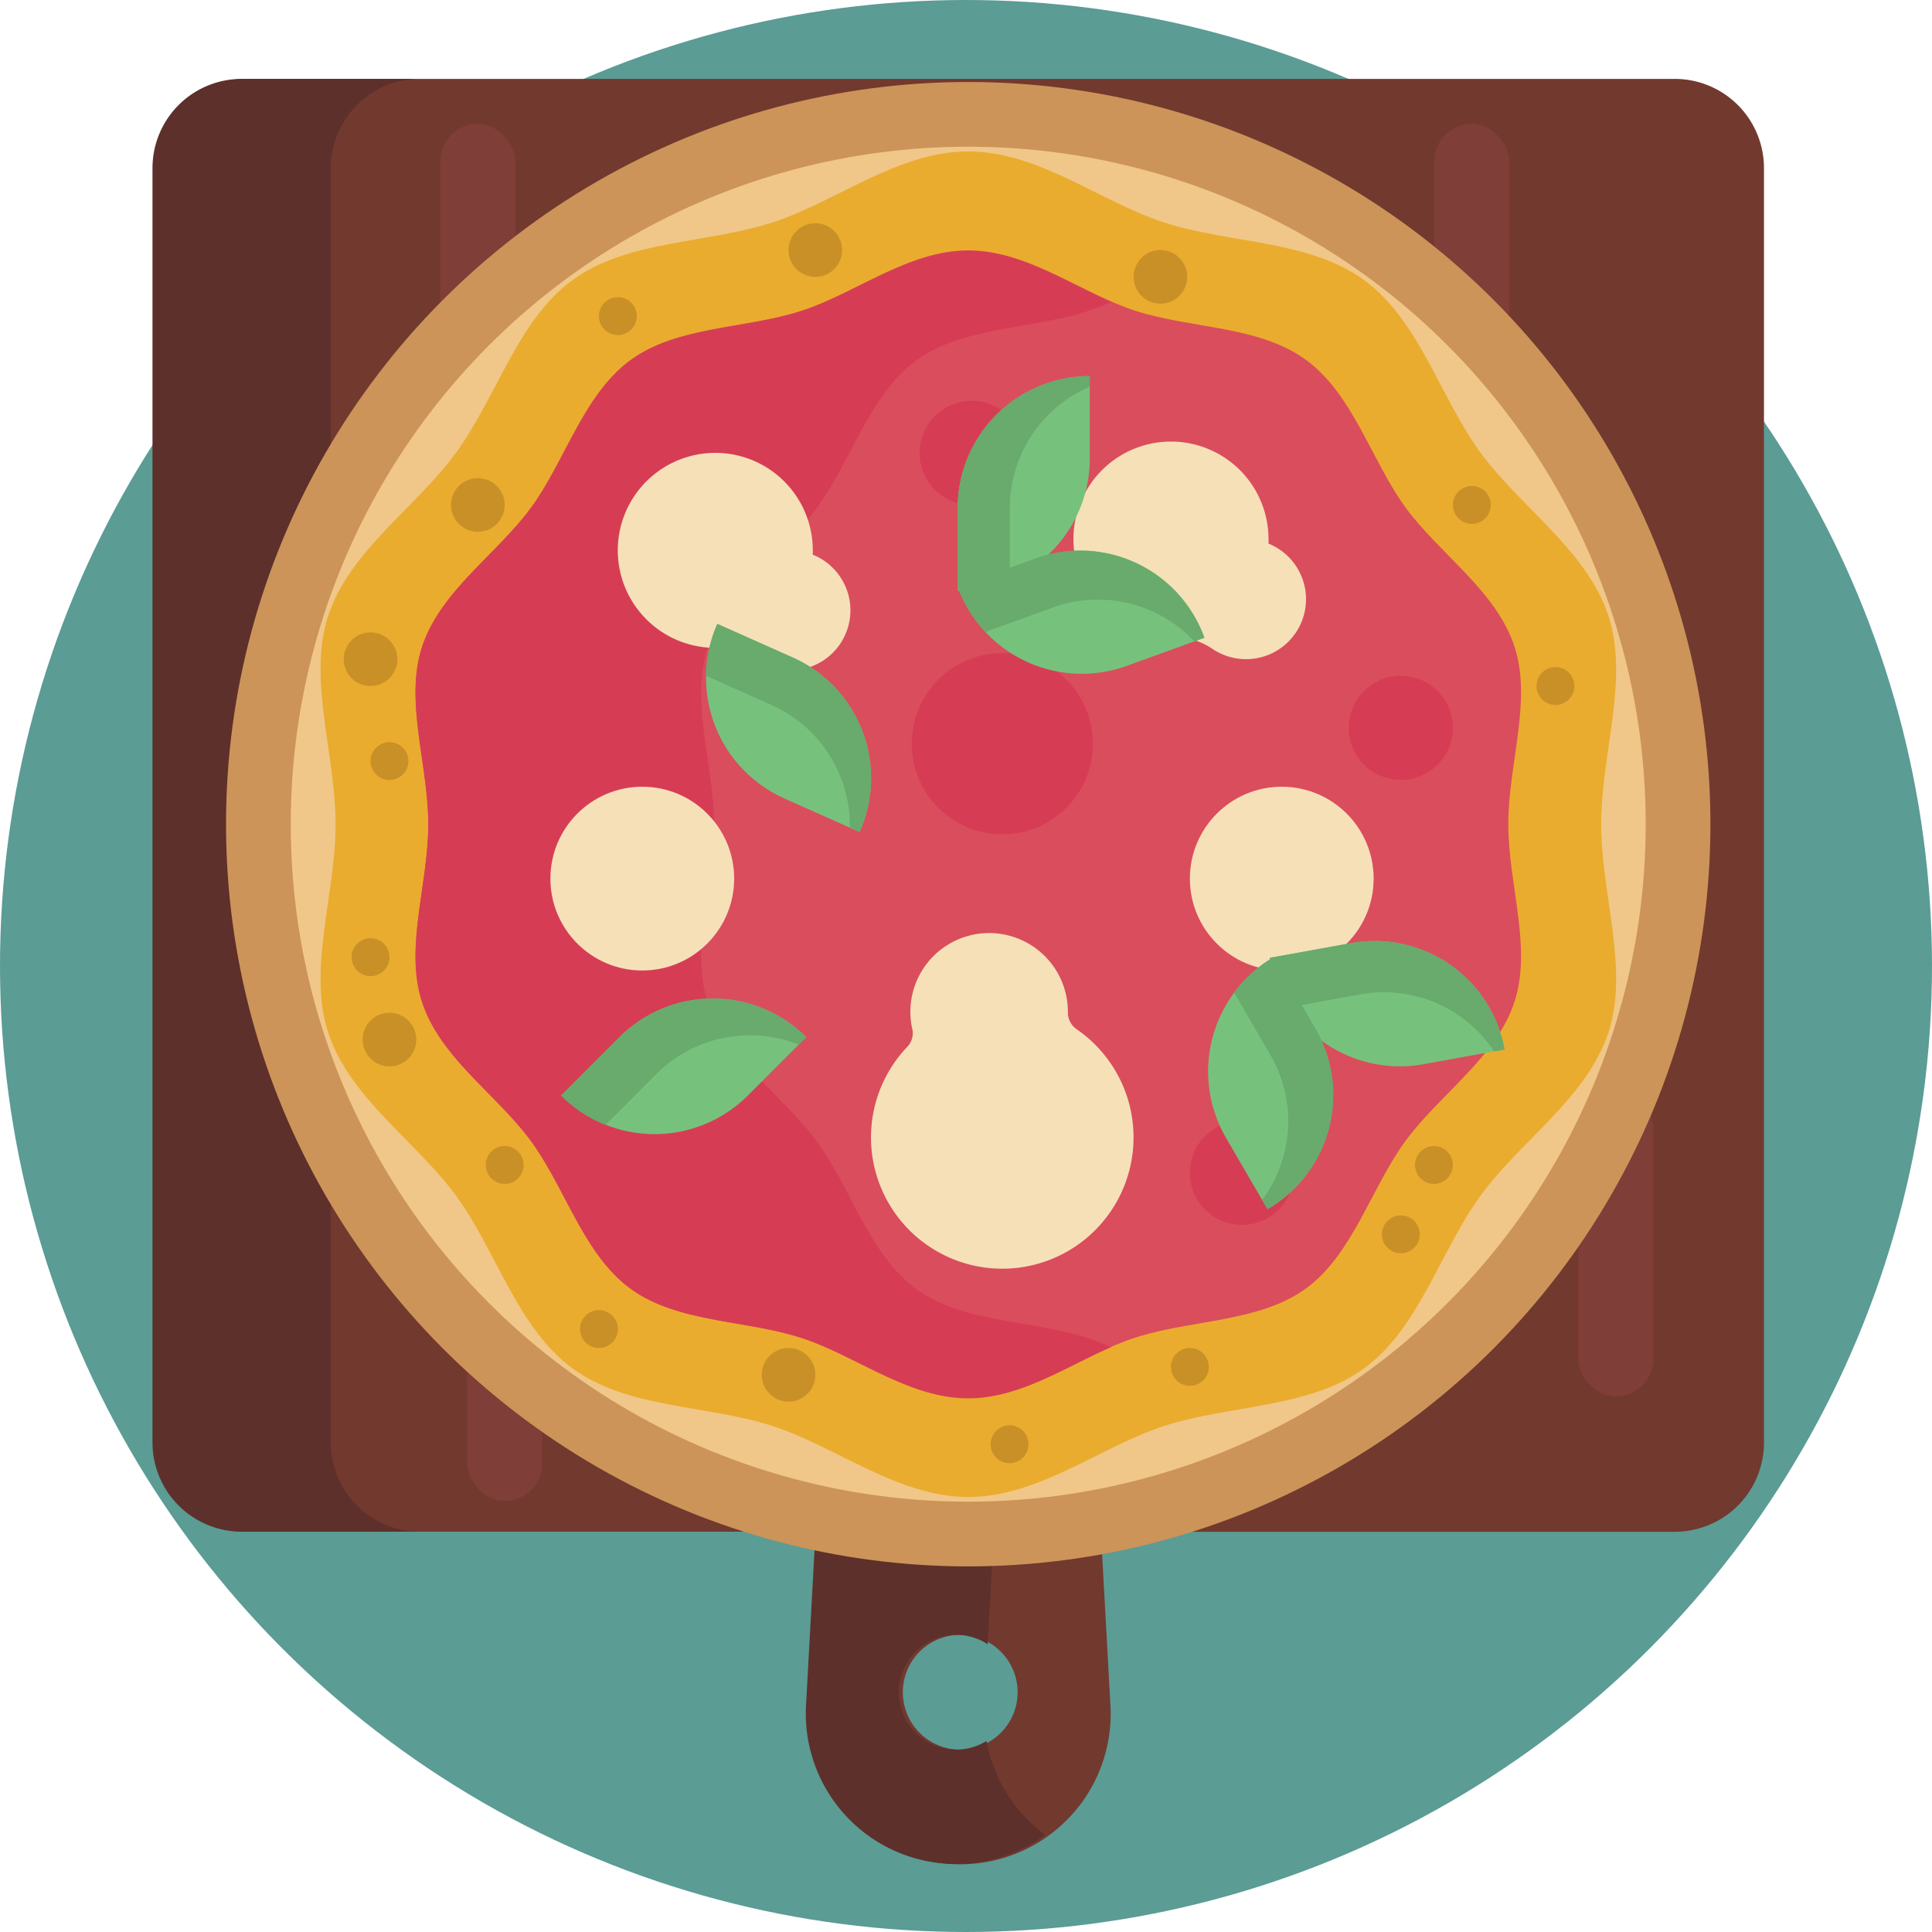<?xml version="1.0" encoding="UTF-8"?>
<svg width="3840" height="3840" version="1.1" viewBox="0 0 3840 3840" xmlns="http://www.w3.org/2000/svg"><defs><style>.cls-1{fill:#5b9c95;}.cls-2{fill:#72392f;}.cls-3{fill:#5e302b;}.cls-4{fill:#7f3e37;}.cls-5{fill:#cc9458;}.cls-6{fill:#f0c788;}.cls-7{fill:#eaac2e;}.cls-8{fill:#da4d5d;}.cls-9{fill:#d63d55;}.cls-10{fill:#f6e0b8;}.cls-11{fill:#76c27d;}.cls-12{fill:#69aa6d;}.cls-13{fill:#c99028;}</style></defs><title>Food</title><g><circle class="cls-1" cx="1920" cy="1920" r="1920" fill="#4fc4a7"/></g><g id="Icons" transform="scale(7.5)" stroke-width=".133"><g stroke-width=".133"><path class="cls-2" d="m443.82 20.91h-378.71a23.63 23.63 0 0 0-23.64 23.64v337.71a23.64 23.64 0 0 0 23.64 23.65h152.07l-2.52 46.09a39.87 39.87 0 1 0 79.62 0l-2.54-46.06h152.08a23.65 23.65 0 0 0 23.65-23.65v-337.74a23.64 23.64 0 0 0-23.65-23.64zm-189.35 442.76a15.21 15.21 0 1 1 15.21-15.21 15.21 15.21 0 0 1-15.21 15.21z"/><path class="cls-3" d="m261.44 461.37a15.2 15.2 0 1 1 0.3-25.63l1.64-29.83h-47.25l-2.53 46.09a39.87 39.87 0 0 0 63.4 34.26 39.85 39.85 0 0 1-15.56-24.89zm-150.13-440.46h-47.26a23.64 23.64 0 0 0-23.64 23.64v337.72a23.65 23.65 0 0 0 23.64 23.64h47.26a23.65 23.65 0 0 1-23.65-23.64v-337.72a23.64 23.64 0 0 1 23.65-23.64z"/><rect class="cls-4" x="418.25" y="288.95" width="19.92" height="81.13" rx="9.96"/><rect class="cls-4" x="380.09" y="32.81" width="19.92" height="81.13" rx="9.96"/><rect class="cls-4" x="116.67" y="32.81" width="19.92" height="81.13" rx="9.96"/><rect class="cls-4" x="123.78" y="316.66" width="19.92" height="81.13" rx="9.96"/><circle class="cls-5" cx="256.59" cy="218.42" r="196.69"/><circle class="cls-6" cx="256.59" cy="218.42" r="179.54"/><path class="cls-7" d="m88.93 218.42c0 18.66-7.42 38.28-2 55.11 5.67 17.45 23.39 28.92 34 43.44s16.18 35 30.85 45.71 35.53 9.57 53 15.24c16.84 5.47 33.17 18.8 51.83 18.8s35-13.33 51.82-18.8c17.45-5.67 38.46-4.67 53-15.24 14.68-10.68 20.17-31 30.85-45.71s28.29-26 34-43.44c5.47-16.83-1.95-36.45-1.95-55.11s7.42-38.27 1.95-55.11c-5.67-17.45-23.39-28.91-34-43.44s-16.17-35-30.85-45.7c-14.52-10.57-35.53-9.58-53-15.24-16.84-5.47-33.16-18.8-51.82-18.8s-35 13.33-51.83 18.8c-17.45 5.66-38.46 4.67-53 15.24s-20.17 31-30.85 45.7-28.29 26-34 43.44c-5.42 16.84 2 36.45 2 55.11z"/><path class="cls-8" d="m113.5 218.42c0 15.93-6.33 32.67-1.66 47 4.83 14.89 20 24.67 29 37.07s13.8 29.89 26.32 39 30.33 8.17 45.22 13c14.37 4.67 28.3 16 44.23 16s29.86-11.37 44.22-16c14.9-4.83 32.82-4 45.22-13s17.21-26.48 26.33-39 24.14-22.18 29-37.07c4.66-14.37-1.67-31.11-1.67-47s6.33-32.66 1.67-47c-4.84-14.89-20-24.67-29-37.07s-13.8-29.89-26.32-39-30.32-8.18-45.21-13c-14.37-4.67-28.31-16-44.23-16s-29.86 11.38-44.23 16c-14.89 4.83-32.82 4-45.22 13s-17.21 26.48-26.32 39-24.15 22.18-29 37.07c-4.68 14.34 1.65 31.08 1.65 47z"/><path class="cls-9" d="m288.11 354.54c2.12 0.69 4.24 1.53 6.35 2.45-12.18 5.33-24.31 13.59-37.87 13.59-15.93 0-29.86-11.37-44.23-16-14.89-4.83-32.82-4-45.21-13s-17.22-26.48-26.33-39-24.15-22.17-29-37.06c-4.66-14.37 1.67-31.11 1.67-47s-6.33-32.66-1.67-47c4.84-14.89 20-24.67 29-37.07s13.8-29.9 26.33-39 30.32-8.18 45.21-13c14.37-4.67 28.3-16 44.23-16 13.56 0 25.69 8.26 37.87 13.58a68 68 0 0 1-6.35 2.46c-14.9 4.83-32.82 4-45.22 13s-17.22 26.48-26.33 39-24.14 22.18-29 37.07c-4.68 14.37 1.66 31.11 1.66 47s-6.34 32.67-1.66 47c4.83 14.89 19.95 24.67 29 37.06s13.81 29.9 26.33 39 30.32 8.09 45.22 12.92z"/><path class="cls-10" d="m336.17 144.05q0-0.59 0-1.17a25.85 25.85 0 1 0-25.84 25.84h0.07a19.2 19.2 0 0 1 10.89 3.22 15.89 15.89 0 1 0 14.85-27.89z"/><path class="cls-10" d="m215.4 147q0-0.59 0-1.17a25.84 25.84 0 1 0-19 24.94 15.89 15.89 0 1 0 19-23.77z"/><circle class="cls-10" cx="170.21" cy="232.84" r="24.35"/><circle class="cls-10" cx="339.68" cy="232.84" r="24.35"/><path class="cls-10" d="m285.34 272.76a5.31 5.31 0 0 1-2.34-4.46v-0.18a20.87 20.87 0 0 0-41.57-2.64 20.32 20.32 0 0 0 0.32 7.12 5.19 5.19 0 0 1-1.24 4.74 34.79 34.79 0 1 0 44.81-4.58z"/><circle class="cls-9" cx="265.63" cy="197.09" r="24.01"/><circle class="cls-9" cx="329.12" cy="310.82" r="13.8"/><circle class="cls-9" cx="371.23" cy="192.9" r="13.8"/><circle class="cls-9" cx="257.5" cy="120.02" r="13.8"/><path class="cls-11" d="m288.8 99.66v21.86a35 35 0 0 1-35 35v-21.85a35 35 0 0 1 35-35z"/><path class="cls-12" d="m288.8 99.66v2.83a35 35 0 0 0-21.2 32.18v19a34.89 34.89 0 0 1-13.8 2.83v-21.83a35 35 0 0 1 35-35.01z"/><path class="cls-11" transform="rotate(70.08 286.49 162.23)" d="m304 133.82v21.86a35 35 0 0 1-35 35v-21.86a35 35 0 0 1 35-35z"/><path class="cls-12" d="m319.19 169-2.66 1a35 35 0 0 0-37.48-9l-17.89 6.48a34.64 34.64 0 0 1-7.36-12l20.55-7.48a35 35 0 0 1 44.84 21z"/><path class="cls-11" transform="rotate(79.72 367.64 265.98)" d="m385.14 237.56v21.86a35 35 0 0 1-35 35v-21.86a35 35 0 0 1 35-35z"/><path class="cls-12" d="m398.73 278.14-2.78 0.5a35 35 0 0 0-35.45-15.12l-18.72 3.39a34.82 34.82 0 0 1-5.25-13.07l21.51-3.9a35 35 0 0 1 40.69 28.2z"/><path class="cls-11" transform="rotate(44.97 181.2 282.57)" d="m198.7 254.17v21.83a35 35 0 0 1-35 35v-21.82a35 35 0 0 1 35-35z"/><path class="cls-12" d="m213.67 274.86-2 2a35 35 0 0 0-37.75 7.78l-13.44 13.46a34.72 34.72 0 0 1-11.76-7.75l15.45-15.46a35 35 0 0 1 49.5-0.03z"/><path class="cls-11" transform="rotate(114.06 208.96 192.92)" d="m226.46 164.47v21.86a35 35 0 0 1-35 35v-21.85a35 35 0 0 1 35-35.01z"/><path class="cls-12" d="m227.79 220.48-2.58-1.15a35 35 0 0 0-20.74-32.49l-17.38-7.76a34.71 34.71 0 0 1 3-13.75l20 8.91a35 35 0 0 1 17.7 46.24z"/><path class="cls-11" transform="rotate(149.79 336.73 287.05)" d="m354.24 258.6v21.86a35 35 0 0 1-35 35v-21.86a35 35 0 0 1 35-35z"/><path class="cls-12" d="m335.92 320.41-1.43-2.41a35 35 0 0 0 2.14-38.48l-9.57-16.52a34.7 34.7 0 0 1 10.5-9.38l11 18.89a35 35 0 0 1-12.64 47.9z"/><circle class="cls-13" cx="98.2" cy="174.69" r="7.11"/><circle class="cls-13" cx="126.63" cy="133.82" r="7.11"/><circle class="cls-13" cx="216.07" cy="66.27" r="7.11"/><circle class="cls-13" cx="307.52" cy="73.37" r="7.11"/><circle class="cls-13" cx="103.21" cy="275.5" r="7.11"/><circle class="cls-13" cx="208.97" cy="364.34" r="7.11"/><circle class="cls-13" cx="103.21" cy="201.69" r="5.02"/><circle class="cls-13" cx="98.2" cy="253.66" r="5.02"/><circle class="cls-13" cx="133.74" cy="308.73" r="5.02"/><circle class="cls-13" cx="158.73" cy="352.21" r="5.02"/><circle class="cls-13" cx="315.33" cy="362.24" r="5.02"/><circle class="cls-13" cx="267.54" cy="382.73" r="5.02"/><circle class="cls-13" cx="380.01" cy="308.73" r="5.02"/><circle class="cls-13" cx="371.23" cy="327.12" r="5.02"/><circle class="cls-13" cx="412.21" cy="181.8" r="5.02"/><circle class="cls-13" cx="390.05" cy="133.82" r="5.02"/><circle class="cls-13" cx="163.74" cy="83.77" r="5.02"/></g></g></svg>
